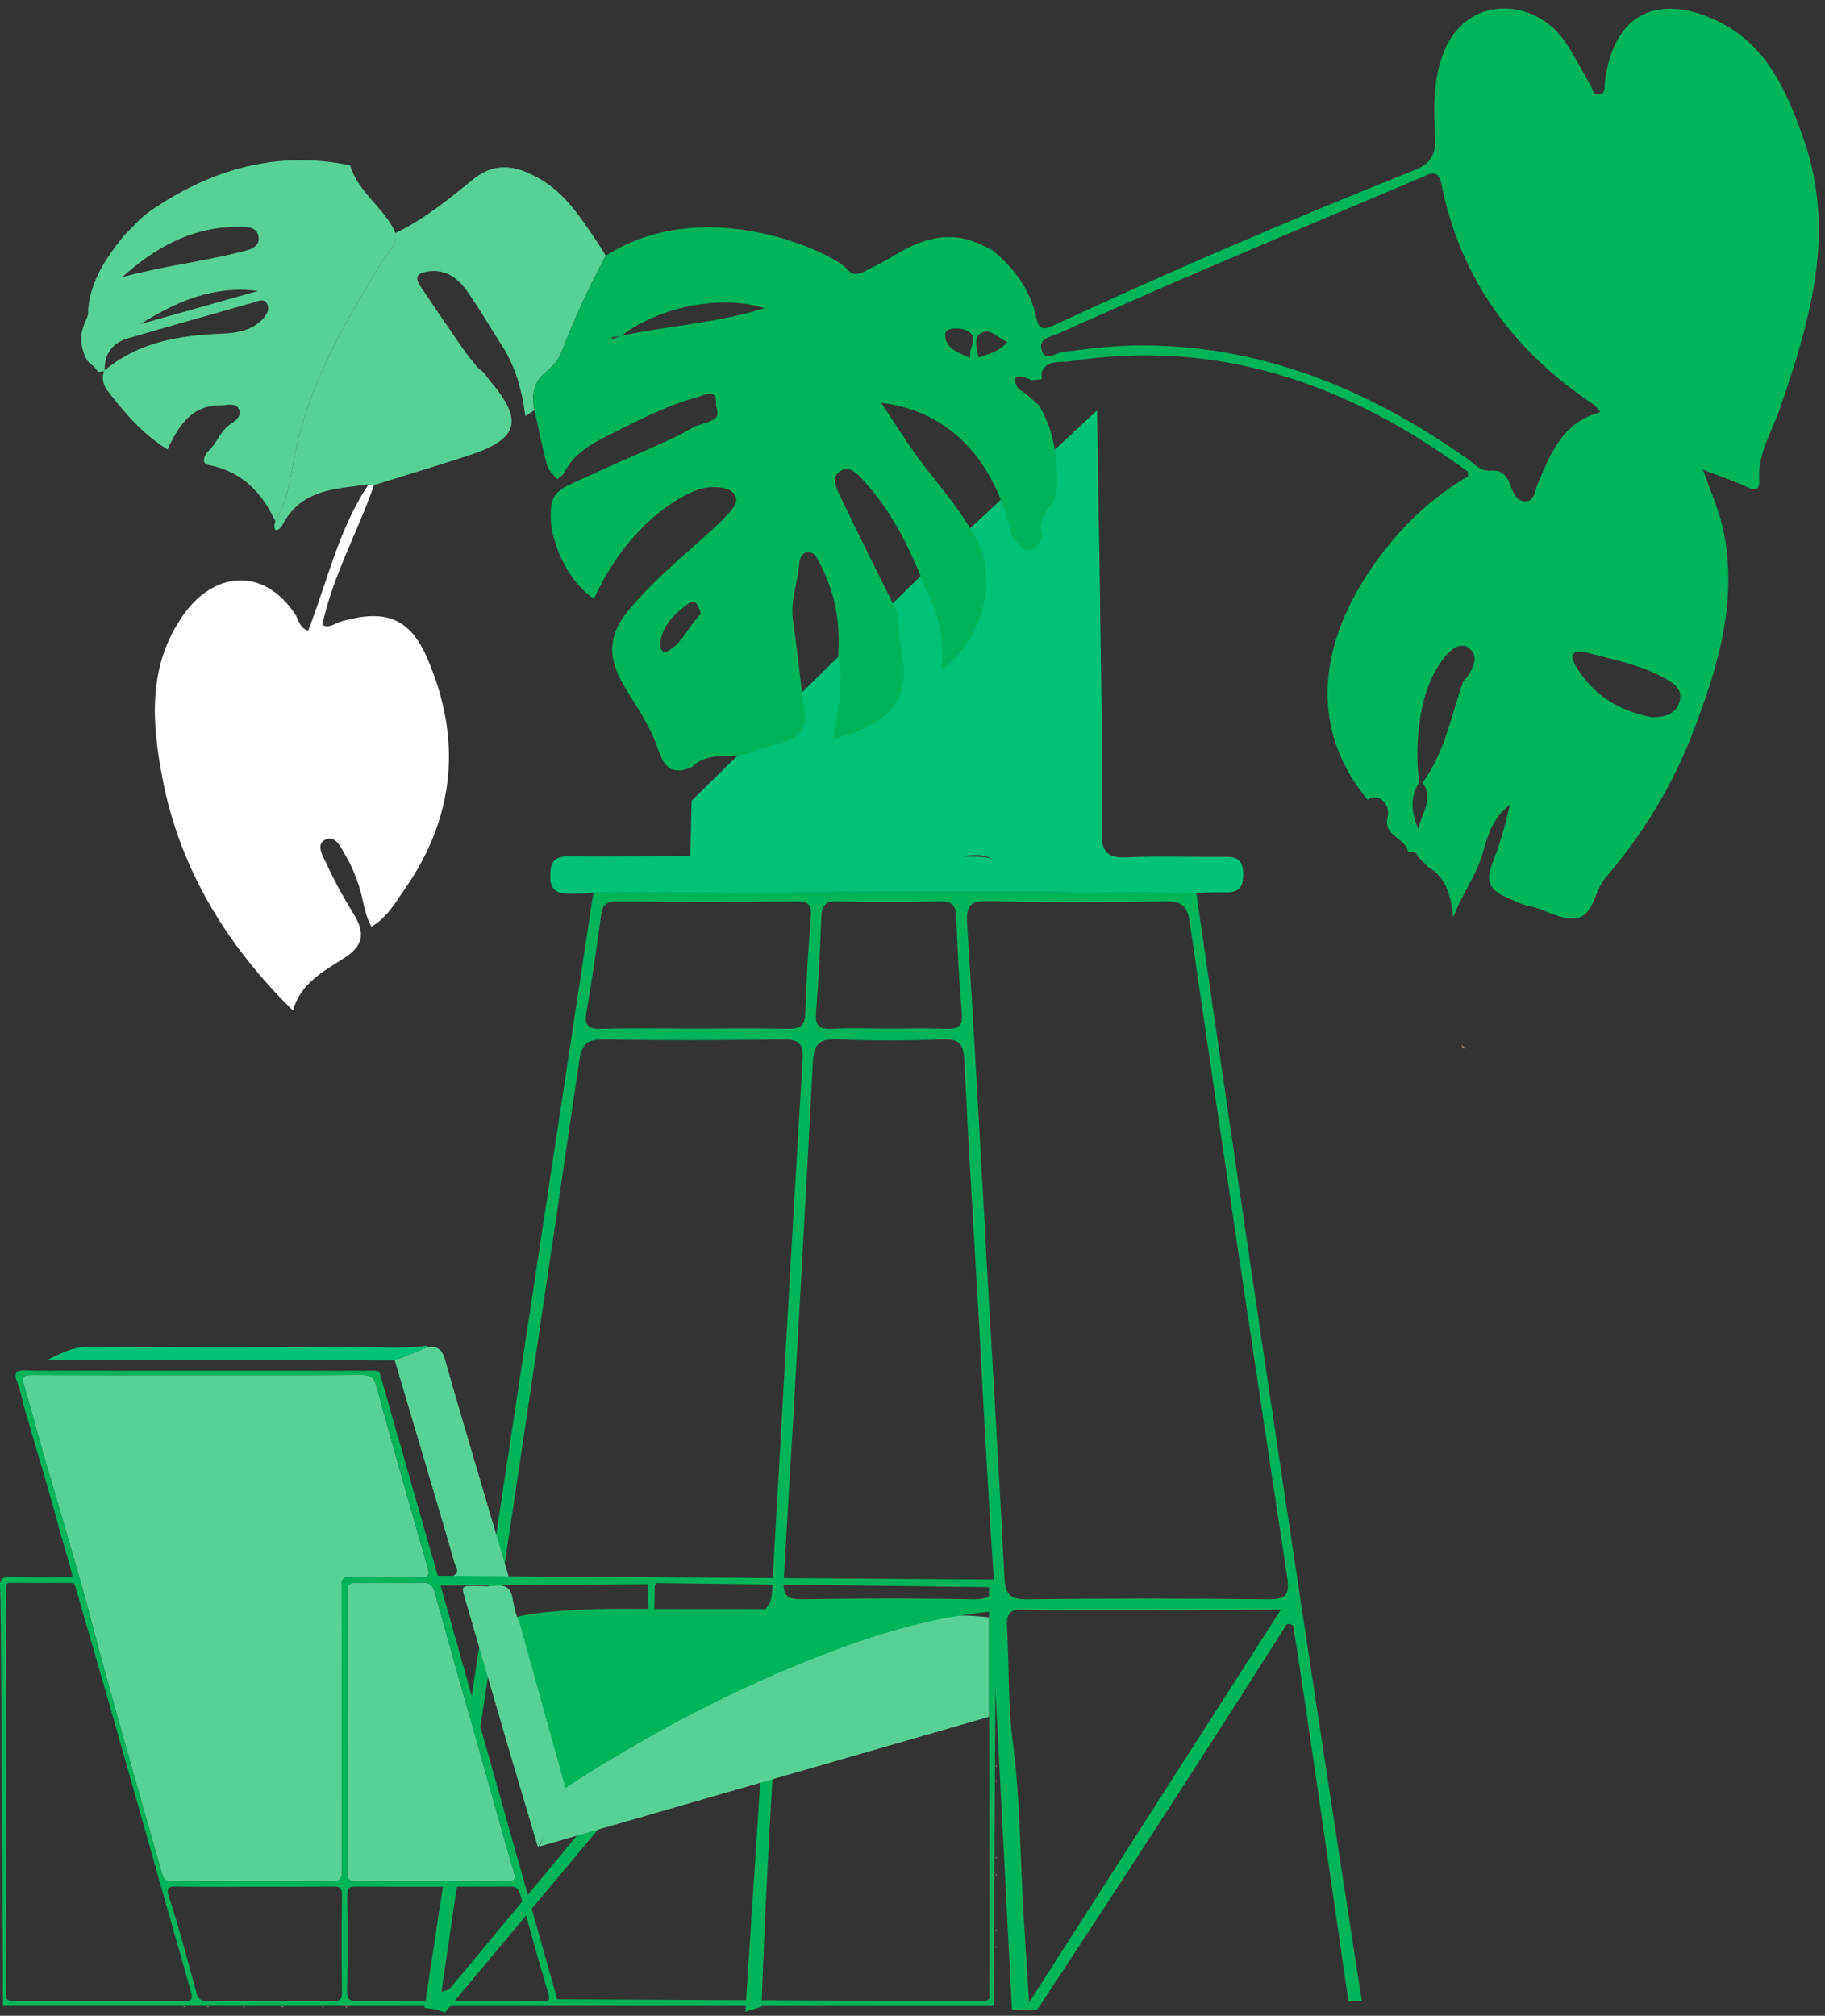 <?xml version="1.0" encoding="utf-8"?>
<!-- Generator: Adobe Illustrator 24.2.3, SVG Export Plug-In . SVG Version: 6.00 Build 0)  -->
<svg version="1.1" id="Слой_1" xmlns="http://www.w3.org/2000/svg" xmlns:xlink="http://www.w3.org/1999/xlink" x="0px" y="0px"
	 viewBox="0 0 585 646" style="enable-background:new 0 0 585 646;" xml:space="preserve">
<rect x="0" y="0" width="585" height="646" fill="#333333" stroke="none"/>
<style type="text/css">
	.st0{fill:#00C377;}
	.st1{fill:#A6E5C3;}
	.st2{fill:#58D196;}
	.st3{fill:#88E5AF;}
	.st4{fill:#00B45A;}
	.st5{fill:#FFFFFF;}
	.st6{fill:#FF6567;}
	.st7{fill:url(#SVGID_1_);}
	.st8{fill:#ADD8C3;}
	.st9{fill:none;stroke:#FFFFFF;stroke-miterlimit:10;}
	.st10{fill:#A2CBAB;}
	.st11{fill:#96CDA1;}
	.st12{opacity:0.76;}
	.st13{fill:#C4E9CD;}
	.st14{fill:url(#SVGID_2_);}
	.st15{fill:url(#SVGID_3_);}
	.st16{fill:#F6E6BE;}
	.st17{fill:url(#SVGID_4_);}
	.st18{fill:url(#SVGID_5_);}
	.st19{fill:url(#SVGID_6_);}
	.st20{fill:#E4EEC4;}
	.st21{fill:#EFFBD2;}
	.st22{fill:url(#SVGID_7_);}
	.st23{fill:url(#SVGID_8_);}
	.st24{fill:url(#SVGID_9_);}
	.st25{fill:url(#SVGID_10_);}
	.st26{fill:#FFE493;}
	.st27{clip-path:url(#SVGID_12_);fill:url(#SVGID_13_);}
	.st28{fill:#5B2A1E;}
	.st29{fill:#907673;}
	.st30{fill:url(#SVGID_14_);}
	.st31{fill:url(#SVGID_15_);}
	.st32{fill:url(#SVGID_16_);}
	.st33{fill:url(#SVGID_17_);}
	.st34{fill:#FE82C8;}
	.st35{opacity:0.62;clip-path:url(#SVGID_19_);fill:#FFFFFF;}
	.st36{opacity:0.75;clip-path:url(#SVGID_19_);fill:#FFFFFF;}
	.st37{opacity:0.41;clip-path:url(#SVGID_19_);fill:#FFFFFF;}
	.st38{clip-path:url(#SVGID_19_);fill:none;}
	.st39{clip-path:url(#SVGID_21_);}
	.st40{opacity:0.26;fill:#FFFFFF;}
	.st41{opacity:0.69;fill:#FFFFFF;}
	.st42{fill:none;}
	.st43{opacity:0.16;fill:#FFFFFF;}
	.st44{opacity:0.3;fill:#FFFFFF;}
	.st45{opacity:0.23;fill:#FFFFFF;}
	.st46{opacity:0.24;fill:#FFFFFF;}
	.st47{opacity:0.17;}
	.st48{opacity:0.05;fill:#E2E8E4;}
	.st49{clip-path:url(#SVGID_23_);}
	.st50{opacity:0.76;clip-path:url(#SVGID_23_);fill:#FFFFFF;}
	.st51{clip-path:url(#SVGID_23_);fill:url(#SVGID_24_);}
	.st52{clip-path:url(#SVGID_23_);fill:none;stroke:#FFFFFF;stroke-width:2;stroke-linecap:round;stroke-miterlimit:10;}
	.st53{clip-path:url(#SVGID_23_);fill:url(#SVGID_25_);}
	.st54{clip-path:url(#SVGID_23_);fill:url(#SVGID_26_);}
	.st55{clip-path:url(#SVGID_23_);fill:url(#SVGID_27_);}
	.st56{clip-path:url(#SVGID_23_);fill:url(#SVGID_28_);}
	.st57{clip-path:url(#SVGID_23_);fill:#FFFFFF;}
	.st58{clip-path:url(#SVGID_23_);fill:url(#SVGID_29_);}
	.st59{opacity:0.62;clip-path:url(#SVGID_31_);fill:#FFFFFF;}
	.st60{clip-path:url(#SVGID_31_);fill:#FFFFFF;}
	.st61{opacity:0.41;clip-path:url(#SVGID_31_);fill:#FFFFFF;}
	.st62{clip-path:url(#SVGID_31_);fill:none;}
	.st63{clip-path:url(#SVGID_33_);}
	.st64{fill:url(#SVGID_34_);}
	.st65{opacity:0.74;clip-path:url(#SVGID_36_);fill:url(#SVGID_37_);}
	.st66{fill:#E5E5E5;}
	.st67{fill:none;stroke:#4D4D4D;stroke-width:0.75;stroke-linecap:round;stroke-miterlimit:10;}
	.st68{fill:url(#SVGID_38_);}
	.st69{opacity:0.74;fill:url(#SVGID_39_);}
	.st70{opacity:0.74;fill:url(#SVGID_40_);}
	.st71{opacity:0.74;fill:url(#SVGID_41_);}
	.st72{opacity:0.74;fill:url(#SVGID_42_);}
	.st73{fill:url(#SVGID_43_);}
	.st74{opacity:0.66;}
	.st75{opacity:0.37;fill:#FFFFFF;}
	.st76{fill:url(#SVGID_44_);}
	.st77{fill:url(#SVGID_45_);}
	.st78{opacity:0.44;clip-path:url(#SVGID_47_);fill:#FFFFD9;}
	.st79{opacity:0.43;clip-path:url(#SVGID_49_);fill:#FFFFFF;}
	.st80{clip-path:url(#SVGID_49_);fill:none;stroke:#FFFFFF;stroke-miterlimit:10;}
	.st81{opacity:0.76;clip-path:url(#SVGID_49_);fill:#FFFFFF;}
	.st82{clip-path:url(#SVGID_49_);fill:#FFFFFF;}
	.st83{opacity:0.08;clip-path:url(#SVGID_49_);fill:#FFFFFF;}
	.st84{opacity:0.27;clip-path:url(#SVGID_49_);fill:#FFFFFF;}
	.st85{opacity:0.37;clip-path:url(#SVGID_49_);fill:#FFFFFF;}
	.st86{clip-path:url(#SVGID_49_);fill:none;}
	.st87{fill:url(#SVGID_50_);}
	.st88{opacity:0.62;clip-path:url(#SVGID_52_);fill:#FFFFFF;}
	.st89{clip-path:url(#SVGID_52_);fill:#FFFFFF;}
	.st90{opacity:0.41;clip-path:url(#SVGID_52_);fill:#FFFFFF;}
	.st91{clip-path:url(#SVGID_52_);fill:none;}
	.st92{clip-path:url(#SVGID_54_);}
	.st93{opacity:0.55;fill:url(#SVGID_55_);}
	.st94{fill:url(#SVGID_56_);}
	.st95{fill:url(#SVGID_57_);}
	.st96{opacity:0.28;}
	.st97{opacity:0.56;clip-path:url(#SVGID_59_);fill:#FFFFFF;}
	.st98{opacity:0.43;clip-path:url(#SVGID_61_);fill:#FFFFFF;}
	.st99{clip-path:url(#SVGID_61_);fill:none;stroke:#FFFFFF;stroke-miterlimit:10;}
	.st100{opacity:0.76;clip-path:url(#SVGID_61_);fill:#FFFFFF;}
	.st101{clip-path:url(#SVGID_61_);fill:#FFFFFF;}
	.st102{opacity:0.08;clip-path:url(#SVGID_61_);fill:#FFFFFF;}
	.st103{opacity:0.27;clip-path:url(#SVGID_61_);fill:#FFFFFF;}
	.st104{opacity:0.37;clip-path:url(#SVGID_61_);fill:#FFFFFF;}
	.st105{clip-path:url(#SVGID_61_);fill:none;}
	.st106{clip-path:url(#SVGID_63_);fill:none;}
	.st107{opacity:0.46;}
	.st108{opacity:0.86;fill:#FFFFFF;}
	.st109{opacity:0.4;}
	.st110{opacity:0.73;fill:#FFFFFF;}
	.st111{opacity:0.54;clip-path:url(#SVGID_65_);fill:#FFFFFF;}
	.st112{fill:#FF8A8A;}
	.st113{opacity:0.75;fill:#FFFFFF;}
	.st114{fill:#FFC181;}
	.st115{clip-path:url(#SVGID_67_);fill:#FFDFBD;}
	.st116{clip-path:url(#SVGID_67_);fill:#FF9D00;}
	.st117{clip-path:url(#SVGID_67_);fill:#FFF3DF;}
	.st118{clip-path:url(#SVGID_69_);fill:#FFBAE4;}
	.st119{opacity:0.8;clip-path:url(#SVGID_69_);fill:#FE82C8;}
	.st120{clip-path:url(#SVGID_69_);fill:#FE82C8;}
	.st121{opacity:0.79;clip-path:url(#SVGID_69_);fill:#FFBAE4;}
	.st122{fill:#FFFEEA;}
	.st123{fill:#D2F2E1;}
	.st124{opacity:0.44;fill:#FFFFFF;}
	.st125{clip-path:url(#SVGID_71_);fill:#FFF9C1;}
	.st126{opacity:0.86;fill:#FFCCD5;}
	.st127{opacity:0.62;clip-path:url(#SVGID_73_);fill:#FFFFFF;}
	.st128{opacity:0.75;clip-path:url(#SVGID_73_);fill:#FFFFFF;}
	.st129{opacity:0.41;clip-path:url(#SVGID_73_);fill:#FFFFFF;}
	.st130{clip-path:url(#SVGID_73_);fill:none;}
	.st131{clip-path:url(#SVGID_75_);}
	.st132{opacity:0.44;clip-path:url(#SVGID_77_);fill:#FFFFFF;}
	.st133{opacity:0.43;clip-path:url(#SVGID_79_);fill:#FFFFFF;}
	.st134{clip-path:url(#SVGID_79_);fill:none;stroke:#FFFFFF;stroke-miterlimit:10;}
	.st135{opacity:0.76;clip-path:url(#SVGID_79_);fill:#FFFFFF;}
	.st136{clip-path:url(#SVGID_79_);fill:#FFFFFF;}
	.st137{opacity:0.08;clip-path:url(#SVGID_79_);fill:#FFFFFF;}
	.st138{opacity:0.27;clip-path:url(#SVGID_79_);fill:#FFFFFF;}
	.st139{opacity:0.37;clip-path:url(#SVGID_79_);fill:#FFFFFF;}
	.st140{clip-path:url(#SVGID_79_);fill:none;}
	.st141{opacity:0.54;clip-path:url(#SVGID_81_);fill:#FFFFFF;}
	.st142{opacity:0.62;fill:#FFFFFF;}
	.st143{opacity:0.41;fill:#FFFFFF;}
	.st144{opacity:0.43;fill:#FFFFFF;}
	.st145{opacity:0.76;fill:#FFFFFF;}
	.st146{opacity:0.08;fill:#FFFFFF;}
	.st147{opacity:0.27;fill:#FFFFFF;}
	.st148{opacity:0.54;fill:#FFFFFF;}
	.st149{clip-path:url(#SVGID_83_);fill:#FF6567;}
	.st150{clip-path:url(#SVGID_83_);fill:#FF8A8A;}
	.st151{clip-path:url(#SVGID_83_);fill:#FFC2C1;}
	.st152{clip-path:url(#SVGID_83_);fill:#FFFFFF;}
	.st153{clip-path:url(#SVGID_85_);fill:#E2E9FF;}
	.st154{clip-path:url(#SVGID_85_);fill:#EEF2FF;}
	.st155{opacity:0.54;clip-path:url(#SVGID_85_);fill:#EEF2FF;}
	.st156{opacity:0.54;clip-path:url(#SVGID_85_);fill:#8FAAF0;}
	.st157{clip-path:url(#SVGID_87_);}
	.st158{fill:#FF6B81;}
	.st159{clip-path:url(#SVGID_87_);fill:none;}
	.st160{fill:#FF1B6F;}
	.st161{clip-path:url(#SVGID_89_);fill:#FFDFBD;}
	.st162{clip-path:url(#SVGID_89_);fill:#FF9D00;}
	.st163{clip-path:url(#SVGID_89_);fill:#FFF3DF;}
	.st164{clip-path:url(#SVGID_91_);fill:#F0C6F4;}
	.st165{opacity:0.8;clip-path:url(#SVGID_91_);fill:#F8E3F8;}
	.st166{clip-path:url(#SVGID_91_);fill:#F8E3F8;}
	.st167{opacity:0.79;clip-path:url(#SVGID_91_);fill:#F0C6F4;}
	.st168{clip-path:url(#SVGID_93_);fill:#FFF9C1;}
	.st169{clip-path:url(#SVGID_95_);fill:#FFC5D6;}
	.st170{clip-path:url(#SVGID_95_);fill:#FF94B3;}
	.st171{clip-path:url(#SVGID_95_);fill:#FF6794;}
	.st172{clip-path:url(#SVGID_95_);fill:#FFFFFF;}
	.st173{clip-path:url(#SVGID_97_);fill:#698DE6;}
	.st174{clip-path:url(#SVGID_97_);fill:#8FAAF0;}
	.st175{opacity:0.54;clip-path:url(#SVGID_97_);fill:#8FAAF0;}
	.st176{clip-path:url(#SVGID_99_);}
	.st177{clip-path:url(#SVGID_99_);fill:none;}
	.st178{opacity:0.46;clip-path:url(#SVGID_101_);}
	.st179{clip-path:url(#SVGID_101_);fill:none;}
	.st180{fill:none;stroke:#FFFFFF;stroke-width:2;stroke-miterlimit:10;}
	.st181{opacity:0.45;fill:#FFFFFF;}
	.st182{opacity:0.8;fill:#FFFFFF;}
	.st183{opacity:0.79;fill:#FFFFFF;}
	.st184{fill:#F2C5AA;}
	.st185{fill:none;stroke:#FFFFFF;stroke-width:0.75;stroke-miterlimit:10;}
	.st186{fill:#FFFFFF;stroke:#FFFFFF;stroke-width:0.25;stroke-miterlimit:10;}
	.st187{fill:#D3C1B2;}
	.st188{fill:#FFC5D6;}
	.st189{clip-path:url(#SVGID_109_);fill:#F787A5;}
	.st190{clip-path:url(#SVGID_109_);fill:#FFE9F2;}
	.st191{clip-path:url(#SVGID_109_);fill:#D3CFB3;}
	.st192{clip-path:url(#SVGID_109_);fill:#FFDBE5;}
	.st193{clip-path:url(#SVGID_109_);}
	.st194{fill:#FFE9F2;}
	.st195{fill:#F787A5;}
	.st196{fill:#F2CCC1;}
	.st197{fill:#DF4E50;}
	.st198{clip-path:url(#SVGID_109_);fill:#FFC5D6;}
	.st199{fill:#FFDBE5;}
	.st200{fill:#FFB9C3;}
	.st201{fill:#FB91B5;}
	.st202{fill:#E3A180;}
	.st203{fill:#92693D;}
	.st204{fill:#FBBACC;}
	.st205{fill:#E6678D;}
	.st206{fill:#574435;}
	.st207{fill:#C9A47C;}
	.st208{fill:#641F1E;}
	.st209{fill:#F15E89;}
	.st210{fill:#E7005E;}
	.st211{fill:#DEB78A;}
	.st212{fill:#DFB78A;}
	.st213{fill:#FF6794;}
	.st214{fill:#D72264;}
	.st215{fill:#F7F7F7;}
	.st216{fill:#F2F2F2;}
	.st217{fill:#FFFBF0;}
	.st218{fill:#FFBFCF;}
	.st219{fill:#FF9DAE;}
	.st220{fill:#FFC2C1;}
	.st221{fill:#FFCCD5;}
	.st222{fill:#B49E8F;}
	.st223{fill:#FFE2EA;}
	.st224{fill:#A3C5DC;}
	.st225{fill:#DA956B;}
	.st226{fill:#BDA595;}
	.st227{fill:#583B34;}
	.st228{fill:#63443C;}
	.st229{fill:#B2D0E5;}
	.st230{fill:#FCFCFB;}
	.st231{fill:#D0ACA1;}
	.st232{fill:#A2C4DB;}
	.st233{fill:#E1D0C8;}
	.st234{fill:#9C7972;}
	.st235{fill:#77573F;}
	.st236{fill:#F3769C;}
	.st237{fill:#FBFBF9;}
	.st238{fill:#F8C4DC;}
	.st239{fill:#E4BAB5;}
	.st240{clip-path:url(#SVGID_111_);fill:#F787A5;}
	.st241{clip-path:url(#SVGID_111_);fill:#FFE9F2;}
	.st242{clip-path:url(#SVGID_111_);fill:#D3CFB3;}
	.st243{clip-path:url(#SVGID_111_);fill:#FFDBE5;}
	.st244{clip-path:url(#SVGID_111_);}
	.st245{clip-path:url(#SVGID_111_);fill:#FFC5D6;}
	.st246{fill:#7FDAAA;}
	.st247{fill:#F2BC3A;}
	.st248{fill:#B99F65;}
	.st249{fill:#98D284;}
	.st250{fill:#3C3724;}
	.st251{fill:#D6BEA2;}
	.st252{fill:#9C8274;}
	.st253{fill:#587147;}
	.st254{fill:#E7D6BE;}
	.st255{fill:#5CC689;}
	.st256{clip-path:url(#SVGID_113_);fill:#A6E5C3;}
	.st257{clip-path:url(#SVGID_113_);fill:#FFFFFF;}
	.st258{clip-path:url(#SVGID_113_);fill:#58D196;}
</style>
<path class="st4" d="M412.45,520.54c0.31-0.1,0.69-0.16,1.09-0.08c0,0,0.12,0.03,0.3,0.1c0,0,0.34,0.14,0.64,0.38
	c0.43,0.36,13.35,89.89,17.77,120.54c0.78-0.1,1.59-0.18,2.44-0.18c0.64,0,1.25,0.03,1.85,0.09c-10.84-69.97-21.45-139.97-31.84-210
	c-7.18-48.38-14.25-96.79-21.22-145.22c-20.74-0.13-41.48-0.27-62.22-0.4c-43.69,0.1-87.37,0.2-131.06,0.29
	c-18.04,119.16-36.08,238.32-54.13,357.48c0.95,0.02,2.14,0.13,3.48,0.44c1.08,0.25,2.09,0.6,3.02,1.05
	c34.82-41.6,69.63-83.21,104.45-124.81c-2.7,41.5-5.41,83-8.11,124.5c1.73-0.53,3.46-1.07,5.19-1.6
	c1.04-29.12,2.54-58.84,4.55-89.14c0.85-12.85,1.79-25.58,2.79-38.19c22.1,0,44.21,0,66.31,0c2.21,42.73,4.42,85.47,6.63,128.2
	c2.71,0.01,5.42,0.03,8.13,0.04c17.41-26.36,34.82-53.05,52.21-80.1C394.06,549.45,403.3,534.98,412.45,520.54z M261.58,324.23
	c0.81-10.09,1.35-20.21,1.7-30.33c0.13-3.67,1.18-5.13,5.11-5.04c10.93,0.24,21.87,0.2,32.8,0c3.67-0.07,5.19,0.93,5.32,4.83
	c0.36,10.38,0.96,20.77,1.81,31.13c0.33,4.06-1.14,5.04-4.88,4.9c-6.39-0.23-12.8-0.07-19.2-0.07c-5.87-0.01-11.75-0.28-17.6,0.08
	C262.23,329.99,261.25,328.35,261.58,324.23z M188,324.27c1.79-10.26,3.27-20.59,4.66-30.91c0.44-3.26,1.68-4.52,5.09-4.49
	c19.26,0.14,38.52,0.14,57.77,0.01c3.49-0.02,4.66,0.97,4.39,4.55c-0.78,10.39-1.45,20.8-1.75,31.22c-0.13,4.46-2.16,5.14-5.99,5.06
	c-9.89-0.22-19.79-0.07-29.69-0.07c-9.9,0-19.8-0.21-29.69,0.09C188.42,329.84,187.25,328.59,188,324.27z M247.51,509.45
	c-0.12,2.12-0.28,4-1.85,5.88c-33.9,40.65-67.7,81.38-101.55,122.08c-0.27,0.32-0.91,0.33-2.6,0.9c4.4-29.9,8.64-58.96,12.96-88.01
	c10.43-70.1,20.96-140.18,31.2-210.31c0.79-5.42,2.59-6.95,7.97-6.86c19,0.32,38.01,0.25,57.01,0c4.97-0.07,6.97,0.78,6.62,6.49
	C253.85,396.21,250.72,452.83,247.51,509.45z M311.77,512.53c-18.18-0.35-36.38-0.3-54.56-0.02c-4.92,0.07-6.3-1.09-5.99-6.23
	c3.31-55.23,6.44-110.47,9.34-165.72c0.31-5.86,1.93-7.76,7.93-7.48c11.21,0.52,22.47,0.45,33.69,0.01
	c5.33-0.21,6.67,1.54,6.92,6.65c1.34,27.76,3.07,55.51,4.67,83.26c1.53,27.49,2.89,54.99,4.75,82.46
	C318.89,511.22,317.4,512.64,311.77,512.53z M316,399.7c0.02,0,0.03,0,0.05,0c-1.96-34.43-3.79-68.87-6.02-103.28
	c-0.38-5.81,0.51-7.82,6.94-7.65c18.71,0.5,37.45,0.35,56.18,0.09c5.05-0.07,7.35,0.8,8.18,6.54
	c10.21,70.09,20.68,140.15,31.3,210.18c0.9,5.93-0.83,7.01-6.37,6.95c-25.68-0.28-51.37-0.33-77.05,0.02
	c-5.79,0.08-6.98-1.89-7.25-7.14C320.15,470.15,318.03,434.93,316,399.7z M329.88,641.74c-0.7-11.09-1.29-19.7-1.79-28.31
	c-1.06-18.43-1.09-36.98-3.45-55.24c-1.58-12.22-1.14-24.31-1.83-36.45c-0.26-4.61,0.87-6.18,5.55-5.91
	c6.67,0.38,13.38,0.17,20.07,0.21c0.61,0,1.23,0,1.84,0c0.99,0,1.98,0,2.97,0c0.62,0,1.24,0,1.85,0l14.22-0.01l1.85-0.01
	c2.06,0.01,4.11,0.02,6.17,0.03l1.87-0.01c10.46-0.06,20.93-0.13,31.39-0.2C383.69,557.79,356.79,599.77,329.88,641.74z"/>
<path class="st5" d="M119.88,155.46c-5.18,14.99-13.16,28.92-16.57,44.77c2.12,1.37,4.27-0.6,6.28-1.15
	c13.82-3.84,21.71-1.22,27.36,11.85c11.17,25.8,8.99,50.84-7.27,74.08c-2.97,4.24-5.61,9.1-10.6,11.95
	c-2.42-4.13-2.57-8.8-4.02-13.05c-1.12-3.27-2.36-6.59-4.16-9.51c-1.54-2.49-3.17-7.01-6.68-5.28c-3.17,1.56-0.57,5.48,0.54,7.91
	c2.45,5.33,5.31,10.5,8.38,15.5c3.65,5.92,4.01,10.16-2.89,14.56c-6.54,4.16-13.95,8.11-16.36,16.76
	c-21.36-20.98-36.28-45.56-41.78-74.27c-3.32-17.33-5.04-35.81,6.54-52.34c10.29-14.69,26.25-15.21,36.02-0.3
	c1.11,1.7,1.24,4.19,4.09,5.2c6.19-15.76,9.76-32.61,19.38-46.9C118.73,155.32,119.31,155.39,119.88,155.46z"/>
<path class="st2" d="M33.58,118.95c-0.8,0.05-2.19,0.37-2.3,0.11c-0.82-1.83-2.88-2.48-3.7-4.22c-0.54-1.14-1.52-3.27-1.52-6.32
	c0-3.84,2.11-6.58,2.14-7.82c0.21-9.8,5.58-17.94,11.72-25.39c2.65-2.53,5.01-5.47,7.99-7.53c19.45-13.44,40.64-19.69,64.34-14.8
	c2.53,8.78,11,13.58,14.54,21.68c0.57,3.94-2.52,6.28-4.25,9.1c-12.52,20.41-24.52,40.94-28.62,65.13
	c-1.04,6.14-2.31,12.55-5.67,18.13c-4.37-9.33-10.8-16-21.49-18.02c-2.38-0.45-1.26-3.22,0.15-4.55c2.73-2.57,3.73-6.47,7.08-8.59
	c1.47-0.93,3.44-2.49,2.7-4.47c-0.94-2.52-3.81-1.5-5.63-1.51c-8.02-0.03-12.71,3.97-17.35,14.16c-7.82-4.74-13.56-11.5-19.05-18.56
	c-1.65-2.13-2.15-4.21-1.23-6.68c10.99-9.27,24.17-11.33,37.95-11.89c4.19-0.17,8.61-0.83,12.03-3.86c1.66-1.47,3.2-3.56,2.26-5.59
	c-0.98-2.14-3.36-0.79-5.02-0.33c-13.13,3.68-26.24,7.44-39.34,11.21C36.03,109.88,33.31,113.34,33.58,118.95z M39.14,88.85
	c12.37-3.46,25.14-4.88,37.53-8c2.8-0.71,6.69-1.31,6.22-4.92c-0.47-3.59-4.46-3.26-7.29-3.22C61.26,72.89,49.6,79.42,39.14,88.85z
	 M82.66,93.27c-14.18-1.89-26.21,3.39-37.65,10.6C57.56,100.34,70.11,96.81,82.66,93.27z"/>
<path class="st2" d="M147.65,505.24c-0.81,0.32-1.62,0.36-2.43,0.02c0.11-0.15,0.23-0.3,0.34-0.45c1.88-1.09,0.53-2.48,0.21-3.63
	c-2.07-7.3-4.23-14.58-6.38-21.86c-4.27-14.44-8.56-28.89-12.85-43.33c3.55-1.44,7.11-2.89,10.66-4.33
	c1.25-0.21,2.23-0.05,3.01,0.37c1.78,0.96,2.31,3.14,2.49,3.83c0.95,3.66,9.16,31.49,20.51,69.99
	C158.03,505.66,152.84,505.45,147.65,505.24z"/>
<path class="st2" d="M88.25,167.02c3.36-5.58,4.63-12,5.67-18.13c4.1-24.19,16.1-44.72,28.62-65.13c1.73-2.82,4.82-5.15,4.25-9.1
	c9.17-4.37,17.02-10.81,24.77-17.11c2.7-2.19,5.27-3.36,7.81-3.76c4.99-0.79,9.14,1.18,11.95,2.58
	c8.81,4.41,13.91,11.98,19.42,20.15c1.5,2.22,2.66,4.12,3.43,5.42c-5.4,10.07-10.2,20.43-14.27,31.11
	c-1.01,2.64-2.85,4.46-4.91,6.15c-4,3.28-4.7,7.5-3.69,12.26c-0.93,0.62-1.86,1.25-2.79,1.87l-0.16-0.19
	c-1.25-10.27-4.16-16.87-6.6-21c-1.01-1.7-1.72-2.62-4.78-7.63c-3.59-5.87-4.64-7.4-6.76-10.52c-3.04-4.46-6.94-7.97-13.25-6.97
	c-3.64,0.58-3.89,2.19-2.18,4.75c4.27,6.39,8.61,12.73,12.97,19.05c0.78,1.13,2.12,3.15,4.23,5.5c0.52,0.58,0.73,1.38,2.01,2.2
	c1.29,0.83,2.1,2.39,3.15,3.62c10.77,12.65,9.13,18.58-6.77,23.78c-10.12,3.31-20.32,6.37-30.48,9.54
	c-0.58-0.07-1.15-0.14-1.73-0.22c-10.52,1.44-21.64,1.47-27.57,12.94C89.73,169.86,87.08,171.41,88.25,167.02z"/>
<path class="st0" d="M137.21,431.67c-3.55,1.44-7.11,2.89-10.67,4.33c-0.29-0.02-0.58-0.03-0.86-0.04
	c-0.42,0.01-0.84,0.02-1.25,0.03c-16.27-0.05-32.54-0.13-48.81-0.15c-19.12-0.03-38.23,0-57.35,0c-1.06,0-2.13,0-3.19,0
	c4.24-2.02,8.19-4.22,13.08-4.2c27.72,0.16,55.44,0.23,83.16-0.01c8.45-0.07,16.93,0.8,25.36-0.35
	C136.84,431.26,137.03,431.53,137.21,431.67z"/>
<path class="st0" d="M391.04,274.63c-9.9,0.03-19.83-0.34-29.71,0.14c-3.1,0.15-5.13-0.25-6.39-1.45c-2.13-2.04-1.83-5.67-1.76-6.65
	c0.49-6.7-0.26-60-1.54-135.12c-15.21,14.12-30.41,28.24-45.62,42.36c-28.11,27.57-56.22,55.14-84.33,82.7
	c-0.13,5.88-0.25,11.76-0.38,17.64c-12.91,0.12-25.83,0.41-38.73,0.18c-5.2-0.09-6.19,2.01-6.18,6.59c0.02,5.06,3.11,5.39,6.7,5.42
	c2.37,0.02,4.74-0.23,7.11-0.36c43.69-0.1,87.37-0.19,131.06-0.29c0,0,0,0,0,0c20.74,0.13,41.48,0.27,62.22,0.4
	c2.41-0.09,4.81-0.28,7.22-0.24c4.18,0.08,7.93,0.46,7.8-5.9C398.41,274.1,394.87,274.62,391.04,274.63z M318.94,275.99
	c0.09,0.08,0.16,0.19,0.25,0.28c-0.09-0.1-0.18-0.21-0.28-0.3C318.93,275.97,318.94,275.98,318.94,275.99z M318.21,275.47
	c-1.72-0.94-4.61-0.95-9.74-0.97C309.99,274.21,314.9,273.18,318.21,275.47z M320.72,280.61c0.01,0.08,0.02,0.19,0.04,0.27
	C320.74,280.8,320.73,280.7,320.72,280.61z M319.45,276.57c0.08,0.11,0.14,0.25,0.22,0.37
	C319.59,276.81,319.53,276.68,319.45,276.57z M319.88,277.32c0.06,0.13,0.11,0.29,0.16,0.43
	C319.99,277.6,319.94,277.45,319.88,277.32z M320.22,278.23c0.05,0.15,0.08,0.33,0.12,0.49
	C320.3,278.56,320.26,278.38,320.22,278.23z M320.49,279.32c0.03,0.15,0.06,0.33,0.09,0.49
	C320.55,279.65,320.52,279.47,320.49,279.32z"/>
<path class="st251" d="M319.28,506.88c0-0.23,0-0.46-0.01-0.68c0.08,0.16,0.18,0.32,0.22,0.49
	C319.51,506.72,319.36,506.81,319.28,506.88z"/>
<path class="st251" d="M319.27,566.29c0-0.23,0-0.46,0-0.68c0.08,0.16,0.17,0.32,0.22,0.49
	C319.5,566.14,319.35,566.22,319.27,566.29z"/>
<path class="st251" d="M319.28,571.07c0-0.23,0-0.46,0-0.69c0.08,0.16,0.18,0.32,0.22,0.49
	C319.51,570.92,319.36,571.01,319.28,571.07z"/>
<path class="st251" d="M319.28,595.66c0-0.23,0-0.46,0-0.68c0.08,0.16,0.17,0.32,0.22,0.49C319.5,595.5,319.35,595.59,319.28,595.66
	z"/>
<path class="st251" d="M319.27,601.12c0-0.23,0-0.45,0-0.68c0.08,0.16,0.17,0.32,0.22,0.49
	C319.5,600.97,319.35,601.05,319.27,601.12z"/>
<path class="st251" d="M319.28,618.87c0-0.23,0-0.45,0-0.68c0.08,0.16,0.17,0.32,0.22,0.49
	C319.51,618.72,319.35,618.81,319.28,618.87z"/>
<path class="st251" d="M319.28,624.34c0-0.23,0-0.46,0-0.69c0.08,0.16,0.17,0.32,0.21,0.49
	C319.51,624.19,319.35,624.28,319.28,624.34z"/>
<path class="st252" d="M469.8,336.06c-0.81,0-1.22-0.4-1.22-1.22C468.99,335.25,469.4,335.66,469.8,336.06z"/>
<path class="st2" d="M63.67,440.68c17.42,0,34.84,0.05,52.26-0.06c2.65-0.02,3.87,0.5,4.66,3.37c5.31,19.42,10.84,38.77,16.43,58.11
	c0.8,2.77,0.32,3.46-2.58,3.39c-7.28-0.18-14.57,0.11-21.85-0.12c-2.74-0.09-3.11,0.81-3.1,3.24c0.08,30.27-0.01,60.53,0.12,90.8
	c0.01,3.18-0.92,3.57-3.82,3.54c-16.84-0.17-33.67-0.15-50.51,0.01c-2.28,0.02-2.9-0.9-3.4-2.67c-6.3-22.28-12.75-44.51-18.88-66.83
	c-2.48-9.02-4.72-18.12-7.32-27.08c-2.96-10.21-5.86-20.44-8.92-30.63c-3.2-10.64-6.03-21.4-9.15-32.07
	c-0.74-2.55-0.01-3.04,2.44-3.03C27.92,440.72,45.79,440.69,63.67,440.68z"/>
<path class="st2" d="M317,550.2c-48.03,13.85-96.06,27.71-144.08,41.56c2.77-6.47,5.54-12.93,8.31-19.4
	c4.71-2.87,43.09-26.18,77.63-42.49c0,0,23.56-11.12,43.85-12.09c2.12-0.1,4.42-0.13,6.86-0.05c2.67,0.09,5.15,0.31,7.43,0.59
	C317,528.96,317,539.58,317,550.2z"/>
<path class="st2" d="M138.12,602.87c-7.97,0-15.94-0.08-23.91,0.05c-2.24,0.04-2.91-0.6-2.9-2.86c0.07-29.93,0.08-59.86,0.01-89.78
	c-0.01-2.33,0.54-3.15,3-3.09c6.94,0.16,13.89,0.17,20.83-0.01c2.5-0.07,3.52,0.68,4.2,3.11c6.59,23.66,13.32,47.29,20.01,70.92
	c1.77,6.24,3.44,12.5,5.37,18.69c0.8,2.56,0.08,3.05-2.37,3.02C154.29,602.79,146.2,602.87,138.12,602.87z"/>
<path class="st4" d="M318.39,516.37c-17.6,1.61-34.27,6.32-50.46,12.36c-31.41,11.72-60.48,27.09-87.87,45.02
	c-0.54-0.5-1.09-1-1.63-1.5c-1-3.23-2-6.46-3.01-9.69c-4.53-14.47-9.06-28.95-13.58-43.42c8.71-2.56,17.78-2.97,26.82-3.38
	c6.88-0.31,13.78-0.14,20.67-0.19c0.67,0.02,1.35,0.04,2.02,0.06c34.05,0.02,68.11,0.04,102.16,0.1
	C315.14,515.73,316.93,515.15,318.39,516.37z"/>
<path class="st252" d="M59.51,642.98c-0.27,0.42-0.54,0.42-0.81-0.01C58.97,642.98,59.24,642.98,59.51,642.98z"/>
<path class="st252" d="M67.02,642.98c-0.27,0.41-0.54,0.41-0.8-0.01C66.49,642.97,66.76,642.97,67.02,642.98z"/>
<path class="st252" d="M78.65,642.97c-0.26,0.42-0.53,0.45-0.81,0.01C78.11,642.98,78.38,642.98,78.65,642.97z"/>
<path class="st252" d="M90.94,642.98c-0.27,0.43-0.53,0.44-0.8,0C90.41,642.98,90.67,642.98,90.94,642.98z"/>
<path class="st252" d="M103.93,642.98c-0.27,0.42-0.54,0.41-0.8-0.01C103.39,642.97,103.66,642.97,103.93,642.98z"/>
<path class="st252" d="M111.45,643.07c-0.28,0.41-0.55,0.42-0.83-0.01C110.9,643.06,111.18,643.07,111.45,643.07z"/>
<path class="st2" d="M181.08,572.45c0.42,3.37-2.64,5.62-2.84,8.79c-1.85,3.49-3.71,6.98-5.77,10.87
	c-3.31-11.12-6.53-21.83-9.67-32.56c-4.62-15.78-9.17-31.57-13.78-47.35c-1.13-3.88-1.13-3.94,3.02-3.95
	c2.39-0.01,4.81,0.23,7.17-0.06c3.16-0.39,4.5,1,5.06,3.9c0.56,2.86,1.12,5.75,2.39,8.42c3.93,14.16,7.87,28.31,11.8,42.47
	C179.34,566.13,180.21,569.29,181.08,572.45z"/>
<path class="st4" d="M578.26,44.9c-5.48-15.82-12.2-31.19-28.69-38.63c-16.9-7.63-32.19-3.41-35.14,20.08
	c-0.19,1.48,0.44,3.54-1.74,3.89c-2.15,0.34-2.23-1.94-2.98-3.17c-2.9-4.77-5.27-9.9-8.53-14.4C491.32-0.93,470-1.46,462.83,16.61
	c-3.57,9.01-3.29,18.09-2.82,27.23c0.28,5.33-1.25,8.53-6.16,10.5c-39.19,15.67-78.01,32.23-116.28,50.03
	c-3.3,1.53-4.61,1.13-5.4-2.6c-1.91-8.99-7.14-15.96-14.18-21.69c-1.09-0.52-2.19-1.05-3.28-1.57c-8.33-4.11-16.42-2.84-24.3,1.25
	c-3.69,1.92-7.15,4.29-10.92,6.01c-1.82,0.83-3.84,2.42-5.85,1.94c-1.38-0.33-2.15-1.43-2.35-1.67c-3.48-4.25-40.15-22.41-71.4-7.28
	c-1.48,0.71-3.46,1.75-5.71,3.19c-5.4,10.07-10.2,20.43-14.27,31.11c-1.01,2.64-2.85,4.46-4.91,6.14c-4,3.28-4.7,7.5-3.69,12.26
	c1.34,5.94,2.52,11.92,4.11,17.8c0.44,1.61,2.08,2.9,3.17,4.33c0.74-0.65,1.77-1.15,2.18-1.97c3.74-7.51,10.98-10.44,17.86-13.92
	c8.07-4.08,16.19-8.09,24.96-10.41c1.93-0.51,6.32-3.47,5.95,2.6c1.1,4.04,0.59,4.56-6.39,6.58c-2.81,1.48-5.56,3.11-8.46,4.42
	c-10.19,4.62-20.47,9.04-30.62,13.73c-2.84,1.31-6.17,2.72-7.03,6.06c-2.49,9.63,4.26,25.27,13.37,31.23
	c5.27-11.68,11.94-19.39,16.6-23.95c0,0,12.6-12.33,22.17-11.88c1.33,0.06,5.05,0.24,6.39,2.57c0,0,0.36,0.63,0.46,1.41
	c0.62,4.85-20.9,19.22-34.18,35.1c-2.25,2.69-5.1,6.47-5.55,11.68c-0.35,4.06,0.97,8.27,3.92,13.28
	c3.74,6.36,8.25,12.53,10.53,19.42c2.12,6.39,4.46,9.08,10.97,6.32c5.44-5.51,13.01-2.35,19.22-4.71c2.72-0.93,5.37-2.2,8.16-2.72
	c7.92-1.48,10.46-6,8.3-13.53c-1.05-8.71-1.93-17.44-3.22-26.11c-0.93-6.26,1.54-12.03,2.01-18.07c0.11-1.39,0.54-3.43,2.46-3.72
	c2.33-0.36,3.15,1.73,3.99,3.29c4.76,8.85,6.67,18.42,6.11,28.35c-0.14,2.49,0.4,4.67,0.65,6.99c0.27,7.16-1.06,14.17-2.36,21.35
	c16.15-4.36,26.04-11.24,21.58-29.9c-0.39-3.72-0.78-7.44-1.17-11.16c-5.9-11.93-11.89-23.81-17.62-35.83
	c-1.41-2.95-3.94-7.21-0.23-9.29c3.33-1.86,6.21,2.05,8.44,4.6c8.73,10.02,14.36,21.8,18.98,34.12c1.49,2.75,3.37,6.96,4.35,12.38
	c0.97,5.31,0.72,9.83,0.32,12.9c2.8-2.08,7.53-6.21,10.83-12.97c5.45-11.16,3.22-21.75,2.42-24.95
	c-5.56-12.94-15.73-22.71-23.46-34.16c-2.88-4.26-5.67-8.57-9.01-13.63c21.54,2.59,36.1,17.77,41.75,42.09
	c0.32,0.6,0.82,1.44,1.56,2.34c1.12,1.36,2.32,2.81,3.71,2.91c1.72,0.13,3.63-1.8,4.64-4.67c-2.4-6,3.84-9.21,4.61-14.19
	c0.49-9.71-0.62-19.08-5.66-27.66c-1.2-1.06-2.41-2.11-3.61-3.16c-1.53-1.34-2.88-1.67-3.61-3.16c-0.13-0.26-0.86-1.73-0.29-2.46
	c0.62-0.8,2.67-0.52,5.11,0.74c1.08-0.11,2.15-0.22,3.23-0.33c-0.01-0.71-0.02-1.42-0.03-2.14c1.64-4.26,5.74-3.1,8.76-3.57
	c47.87-7.54,89.64,7.26,127.73,35.23c0.26,0.19,0.15,0.89,0.24,1.56c-11.6,6.88-19.33,14.68-24.22,20.59
	c-5.44,6.58-26.43,31.96-19.42,60.92c2.44,10.1,7.55,17.54,11.4,22.15c0.8-0.54,1.73-0.82,2.82-0.66c2.98,0.44,4.21,3.83,3.61,6.15
	c-1.62,6.28,5.84,6.7,6.57,11.23l0.15,0.11c1.4-0.28,2.54-0.04,3.04,1.51l0.16,0.13c0.48,0.48,0.97,0.97,1.45,1.45l0.15,0.15
	c0.49,0.49,0.97,0.97,1.46,1.46l0.13,0.15c6.1,3.57,7.1,9.69,7.93,15.89l0.05,0.06c2.57-7.25,7.5-13.4,9.54-20.96
	c1.52-5.62,3.42-11.25,8.56-15.01c-1.47,6.54-3.27,12.93-5.74,19.05c-2.03,5.03-0.78,8.17,4.01,10.26c2.61,1.14,4.99,2.56,7.95,3.13
	c5.08,0.98,10.25,4.63,14.89,3.94c5.87-0.88,5.88-8.76,9.46-12.92c11.73-13.63,21.08-28.74,27.62-45.51
	c8.06-20.69,14.68-41.59,10.57-64.36c-1.26-6.95-4.13-13.33-6.91-21.02c5.56,2.15,9.97,3.59,14.13,5.55
	c2.82,1.32,4.18,0.84,3.96-2.21c-0.6-8.39,3.98-15.26,6.54-22.68C580.17,103.04,588.61,74.78,578.26,44.9z M214.01,208.71
	c-1.98,1.11-2.5-1.38-2.3-2.93c0.75-5.79,4.89-9.39,9.16-12.51c2.12-1.55,3.04,0.99,3.81,3.47
	C220.93,200.27,218.99,205.92,214.01,208.71z M196.26,108.7c-0.01,0-0.18-0.41-0.27-0.62c0.93-0.12,1.86-0.24,2.8-0.36
	C197.95,108.06,197.11,108.39,196.26,108.7z M199.24,107.58c11.69-9.11,32.02-13.36,45.78-8.8
	C230.12,103.47,214.44,104.39,199.24,107.58z M311.06,114.7c-3.96-1.64-8.23-3.15-8.06-7.48c0.09-2.38,4.18-2.2,6.12-1.56
	C314.67,107.52,310.13,111.58,311.06,114.7z M313.68,114.57c-0.65-3.27-1.71-6.53,0.91-7.9c2.94-1.54,5.21,1.6,8.33,2.94
	C320.17,112.88,316.92,113.36,313.68,114.57z M468.95,218.57c-3.82,10.95-5.82,22.62-12.96,32.24c3.89,5.36-0.55,10.01-1.32,15
	c-2.17-5.05-2.86-10.06,0.19-15.03c-0.81-6.93-0.56-12.71-0.14-16.83c1.18-11.54,4.48-17.76,6.7-21.08
	c1.39-2.07,4.24-6.15,7.56-5.94c0.61,0.04,1.23,0.27,1.88,0.75C474.54,210.4,471.91,215.25,468.95,218.57z M492.8,155.36
	c-0.87,2.07-0.88,5.36-3.96,5.3c-2.67-0.05-3.83-2.67-4.62-4.97c-1.06-3.07-2.69-5.21-6.34-4.85c-3.36,0.33-5.3-2.25-7.64-3.89
	c-32.04-22.51-66.82-36.86-106.72-36.22c-7.78,0.13-15.45,1.12-23.14,2.16c-2.17,0.29-5.54,3.28-6.57-0.99
	c-0.85-3.53,2.97-3.92,5.24-4.93c15.14-6.74,30.28-13.48,45.51-20c23.59-10.1,47.25-20.02,70.88-30.02
	c2.92-1.24,5.54-3.25,6.67,2.33c6.17,30.44,23.26,53.46,48.9,70.49c0.59,0.39,0.96,1.1,1.98,2.33
	C500.74,135.39,496.94,145.5,492.8,155.36z M538.34,225.01c-1.26,3.92-4.57,4.83-8.95,4.84c-10.09-1.94-18.85-6.94-24.39-16.61
	c-1.89-3.3-0.85-5.25,3.2-4.2c8.74,2.28,17.71,3.97,25.7,8.47C536.72,219.09,539.61,221.07,538.34,225.01z"/>
<path class="st4" d="M319.28,506.19c-59.65-0.41-119.31-0.81-178.96-1.22c-6.23-21.77-12.46-43.54-18.7-65.3
	c-1.41-0.66-2.91-0.39-4.37-0.39c-34.88-0.01-69.76,0-104.64-0.01c-1.47,0-2.95-0.07-4.42-0.1c-3.08-0.19-3.86,0.88-2.63,3.88
	c1.09,2.66,1.5,5.59,2.31,8.37c3.78,13.04,7.77,26.03,11.29,39.14c1.31,4.89,2.97,9.7,4.15,14.88c-6.81,0-13.39,0.15-19.97-0.07
	c-1.32-0.04-2.14,0.12-2.63,0.6c-0.91,0.89-0.7,2.45-0.67,2.75c0.27,2.79,0.59,57.4,0.92,133.87c105.85,0.02,211.7,0.05,317.54,0.07
	C318.76,597.17,319.02,551.68,319.28,506.19z M139.35,510.28c6.59,23.66,13.32,47.29,20.01,70.92c1.77,6.24,3.44,12.5,5.37,18.69
	c0.8,2.56,0.08,3.05-2.37,3.02c-8.08-0.12-16.17-0.04-24.25-0.04c-7.97,0-15.94-0.08-23.91,0.05c-2.24,0.04-2.91-0.6-2.9-2.86
	c0.07-29.93,0.08-59.86,0.01-89.78c-0.01-2.33,0.54-3.14,3-3.09c6.94,0.16,13.89,0.17,20.84-0.01
	C137.65,507.1,138.67,507.85,139.35,510.28z M58.63,641.36c-17.98-0.14-35.96-0.09-53.94-0.05c-1.85,0.01-2.84-0.1-2.83-2.46
	c0.08-43.21,0.06-86.43,0.06-129.64c0-0.33,0.1-0.67,0.15-1.01c0.03-1.02,0.8-0.92,1.45-0.92c6.36-0.01,12.72,0,19.09,0
	c0.73,0,1.36,0.12,1.49,1c4.19,14.5,8.43,28.98,12.56,43.49c8.17,28.73,16.24,57.49,24.46,86.21
	C61.89,640.66,61.6,641.38,58.63,641.36z M106.52,641.33c-13.31-0.1-26.62-0.12-39.93,0.03c-2.34,0.03-3.15-0.9-3.67-2.85
	c-2.79-10.36-5.53-20.74-8.87-30.95c-0.6-1.85-0.52-3.05,2.21-2.98c8.41,0.21,16.83,0.07,25.25,0.07
	c8.42-0.01,16.84,0.07,25.25-0.06c2.22-0.03,2.88,0.52,2.85,2.82c-0.14,10.34-0.15,20.69,0.01,31.03
	C109.66,640.99,108.76,641.35,106.52,641.33z M109.49,508.6c0.08,30.27-0.01,60.53,0.12,90.8c0.01,3.18-0.92,3.57-3.82,3.54
	c-16.84-0.17-33.67-0.15-50.51,0.01c-2.28,0.02-2.9-0.9-3.4-2.67c-6.3-22.27-12.75-44.51-18.88-66.83
	c-2.48-9.02-4.72-18.12-7.32-27.08c-2.96-10.21-5.86-20.44-8.92-30.63c-3.2-10.64-6.03-21.4-9.15-32.07
	c-0.74-2.55-0.01-3.04,2.44-3.03c17.88,0.08,35.75,0.05,53.63,0.05c17.42-0.01,34.84,0.05,52.26-0.06c2.65-0.02,3.87,0.5,4.66,3.37
	c5.31,19.42,10.84,38.77,16.43,58.11c0.8,2.77,0.32,3.46-2.58,3.39c-7.28-0.18-14.57,0.11-21.85-0.12
	C109.86,505.27,109.49,506.17,109.49,508.6z M173.89,641.28c-10.01-0.08-20.01-0.04-30.02-0.04v-0.01c-9.78,0-19.56-0.09-29.34,0.06
	c-2.47,0.04-3.3-0.45-3.26-3.12c0.17-10.22,0.13-20.45,0.02-30.68c-0.02-2.15,0.39-2.92,2.75-2.9c16.49,0.11,32.98,0.09,49.46,0
	c1.98-0.01,2.74,0.62,3.25,2.47c2.9,10.62,5.87,21.22,8.99,31.78C176.39,641,175.88,641.29,173.89,641.28z M314.75,641.31
	c-2.26,0.04-58.83-0.2-136.13-0.58c-12.46-44.2-24.92-88.39-37.38-132.59c22.12-0.16,44.24-0.32,66.36-0.48
	c0.11,3.11,0.22,6.23,0.33,9.34c0.59,0.02,1.17,0.04,1.76,0.06c0.06-2.96,0.13-5.92,0.19-8.88c0.17-0.28,0.34-0.57,0.51-0.85
	c35.54,0.43,71.07,0.86,106.61,1.3c0.16,74.75,0.32,128.14,0.11,131.81C317.09,640.82,316.3,641.29,314.75,641.31z"/>
</svg>
